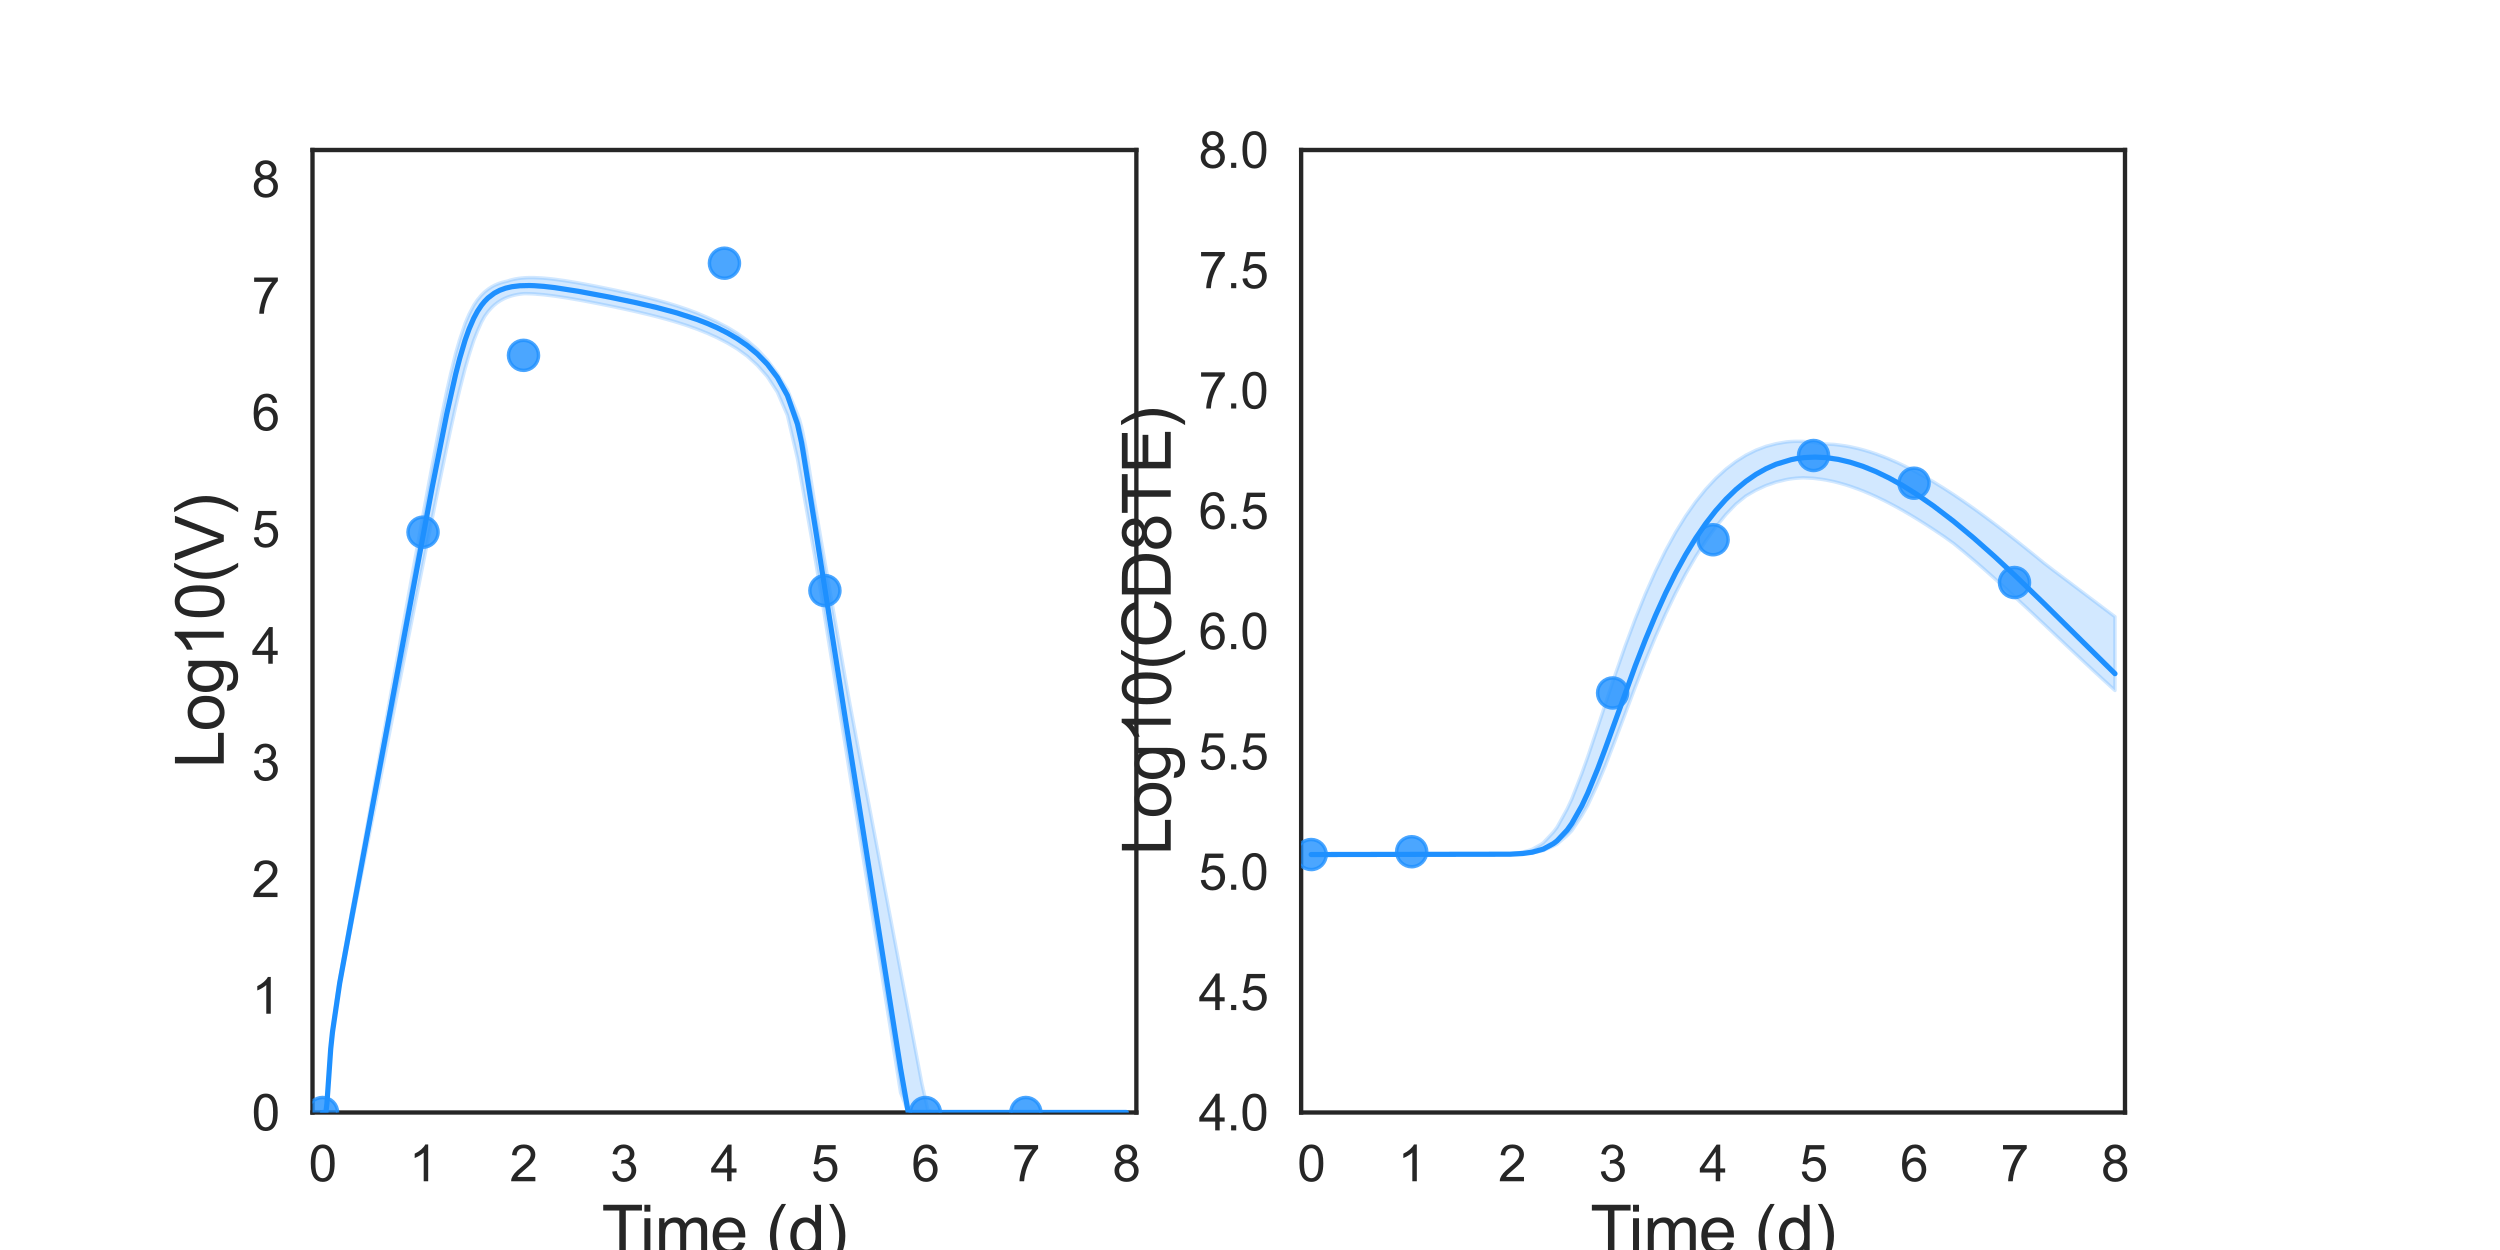 <?xml version="1.0" encoding="utf-8" standalone="no"?>
<!DOCTYPE svg PUBLIC "-//W3C//DTD SVG 1.1//EN"
  "http://www.w3.org/Graphics/SVG/1.1/DTD/svg11.dtd">
<svg xmlns:xlink="http://www.w3.org/1999/xlink" width="720pt" height="360pt" viewBox="0 0 720 360" xmlns="http://www.w3.org/2000/svg" version="1.1">
 <defs>
  <style type="text/css">*{stroke-linejoin: round; stroke-linecap: butt}</style>
 </defs>
 <g id="figure_1">
  <g id="patch_1">
   <path d="M 0 360 
L 720 360 
L 720 0 
L 0 0 
z
" style="fill: #ffffff"/>
  </g>
  <g id="axes_1">
   <g id="patch_2">
    <path d="M 90 320.4 
L 327.273 320.4 
L 327.273 43.2 
L 90 43.2 
z
" style="fill: #ffffff"/>
   </g>
   <g id="matplotlib.axis_1">
    <g id="xtick_1">
     <g id="text_1">
      <!-- 0 -->
      <g style="fill: #262626" transform="translate(88.89 340.207) scale(0.144 -0.144)">
       <defs>
        <path id="ArialMT-30" d="M 266 2259 
Q 266 3072 433 3567 
Q 600 4063 929 4331 
Q 1259 4600 1759 4600 
Q 2128 4600 2406 4451 
Q 2684 4303 2865 4023 
Q 3047 3744 3150 3342 
Q 3253 2941 3253 2259 
Q 3253 1453 3087 958 
Q 2922 463 2592 192 
Q 2263 -78 1759 -78 
Q 1097 -78 719 397 
Q 266 969 266 2259 
z
M 844 2259 
Q 844 1131 1108 757 
Q 1372 384 1759 384 
Q 2147 384 2411 759 
Q 2675 1134 2675 2259 
Q 2675 3391 2411 3762 
Q 2147 4134 1753 4134 
Q 1366 4134 1134 3806 
Q 844 3388 844 2259 
z
" transform="scale(0.016)"/>
       </defs>
       <use xlink:href="#ArialMT-30"/>
      </g>
     </g>
    </g>
    <g id="xtick_2">
     <g id="text_2">
      <!-- 1 -->
      <g style="fill: #262626" transform="translate(117.825 340.207) scale(0.144 -0.144)">
       <defs>
        <path id="ArialMT-31" d="M 2384 0 
L 1822 0 
L 1822 3584 
Q 1619 3391 1289 3197 
Q 959 3003 697 2906 
L 697 3450 
Q 1169 3672 1522 3987 
Q 1875 4303 2022 4600 
L 2384 4600 
L 2384 0 
z
" transform="scale(0.016)"/>
       </defs>
       <use xlink:href="#ArialMT-31"/>
      </g>
     </g>
    </g>
    <g id="xtick_3">
     <g id="text_3">
      <!-- 2 -->
      <g style="fill: #262626" transform="translate(146.761 340.207) scale(0.144 -0.144)">
       <defs>
        <path id="ArialMT-32" d="M 3222 541 
L 3222 0 
L 194 0 
Q 188 203 259 391 
Q 375 700 629 1000 
Q 884 1300 1366 1694 
Q 2113 2306 2375 2664 
Q 2638 3022 2638 3341 
Q 2638 3675 2398 3904 
Q 2159 4134 1775 4134 
Q 1369 4134 1125 3890 
Q 881 3647 878 3216 
L 300 3275 
Q 359 3922 746 4261 
Q 1134 4600 1788 4600 
Q 2447 4600 2831 4234 
Q 3216 3869 3216 3328 
Q 3216 3053 3103 2787 
Q 2991 2522 2730 2228 
Q 2469 1934 1863 1422 
Q 1356 997 1212 845 
Q 1069 694 975 541 
L 3222 541 
z
" transform="scale(0.016)"/>
       </defs>
       <use xlink:href="#ArialMT-32"/>
      </g>
     </g>
    </g>
    <g id="xtick_4">
     <g id="text_4">
      <!-- 3 -->
      <g style="fill: #262626" transform="translate(175.697 340.207) scale(0.144 -0.144)">
       <defs>
        <path id="ArialMT-33" d="M 269 1209 
L 831 1284 
Q 928 806 1161 595 
Q 1394 384 1728 384 
Q 2125 384 2398 659 
Q 2672 934 2672 1341 
Q 2672 1728 2419 1979 
Q 2166 2231 1775 2231 
Q 1616 2231 1378 2169 
L 1441 2663 
Q 1497 2656 1531 2656 
Q 1891 2656 2178 2843 
Q 2466 3031 2466 3422 
Q 2466 3731 2256 3934 
Q 2047 4138 1716 4138 
Q 1388 4138 1169 3931 
Q 950 3725 888 3313 
L 325 3413 
Q 428 3978 793 4289 
Q 1159 4600 1703 4600 
Q 2078 4600 2393 4439 
Q 2709 4278 2876 4000 
Q 3044 3722 3044 3409 
Q 3044 3113 2884 2869 
Q 2725 2625 2413 2481 
Q 2819 2388 3044 2092 
Q 3269 1797 3269 1353 
Q 3269 753 2831 336 
Q 2394 -81 1725 -81 
Q 1122 -81 723 278 
Q 325 638 269 1209 
z
" transform="scale(0.016)"/>
       </defs>
       <use xlink:href="#ArialMT-33"/>
      </g>
     </g>
    </g>
    <g id="xtick_5">
     <g id="text_5">
      <!-- 4 -->
      <g style="fill: #262626" transform="translate(204.632 340.207) scale(0.144 -0.144)">
       <defs>
        <path id="ArialMT-34" d="M 2069 0 
L 2069 1097 
L 81 1097 
L 81 1613 
L 2172 4581 
L 2631 4581 
L 2631 1613 
L 3250 1613 
L 3250 1097 
L 2631 1097 
L 2631 0 
L 2069 0 
z
M 2069 1613 
L 2069 3678 
L 634 1613 
L 2069 1613 
z
" transform="scale(0.016)"/>
       </defs>
       <use xlink:href="#ArialMT-34"/>
      </g>
     </g>
    </g>
    <g id="xtick_6">
     <g id="text_6">
      <!-- 5 -->
      <g style="fill: #262626" transform="translate(233.568 340.207) scale(0.144 -0.144)">
       <defs>
        <path id="ArialMT-35" d="M 266 1200 
L 856 1250 
Q 922 819 1161 601 
Q 1400 384 1738 384 
Q 2144 384 2425 690 
Q 2706 997 2706 1503 
Q 2706 1984 2436 2262 
Q 2166 2541 1728 2541 
Q 1456 2541 1237 2417 
Q 1019 2294 894 2097 
L 366 2166 
L 809 4519 
L 3088 4519 
L 3088 3981 
L 1259 3981 
L 1013 2750 
Q 1425 3038 1878 3038 
Q 2478 3038 2890 2622 
Q 3303 2206 3303 1553 
Q 3303 931 2941 478 
Q 2500 -78 1738 -78 
Q 1113 -78 717 272 
Q 322 622 266 1200 
z
" transform="scale(0.016)"/>
       </defs>
       <use xlink:href="#ArialMT-35"/>
      </g>
     </g>
    </g>
    <g id="xtick_7">
     <g id="text_7">
      <!-- 6 -->
      <g style="fill: #262626" transform="translate(262.504 340.207) scale(0.144 -0.144)">
       <defs>
        <path id="ArialMT-36" d="M 3184 3459 
L 2625 3416 
Q 2550 3747 2413 3897 
Q 2184 4138 1850 4138 
Q 1581 4138 1378 3988 
Q 1113 3794 959 3422 
Q 806 3050 800 2363 
Q 1003 2672 1297 2822 
Q 1591 2972 1913 2972 
Q 2475 2972 2870 2558 
Q 3266 2144 3266 1488 
Q 3266 1056 3080 686 
Q 2894 316 2569 119 
Q 2244 -78 1831 -78 
Q 1128 -78 684 439 
Q 241 956 241 2144 
Q 241 3472 731 4075 
Q 1159 4600 1884 4600 
Q 2425 4600 2770 4297 
Q 3116 3994 3184 3459 
z
M 888 1484 
Q 888 1194 1011 928 
Q 1134 663 1356 523 
Q 1578 384 1822 384 
Q 2178 384 2434 671 
Q 2691 959 2691 1453 
Q 2691 1928 2437 2201 
Q 2184 2475 1800 2475 
Q 1419 2475 1153 2201 
Q 888 1928 888 1484 
z
" transform="scale(0.016)"/>
       </defs>
       <use xlink:href="#ArialMT-36"/>
      </g>
     </g>
    </g>
    <g id="xtick_8">
     <g id="text_8">
      <!-- 7 -->
      <g style="fill: #262626" transform="translate(291.44 340.207) scale(0.144 -0.144)">
       <defs>
        <path id="ArialMT-37" d="M 303 3981 
L 303 4522 
L 3269 4522 
L 3269 4084 
Q 2831 3619 2401 2847 
Q 1972 2075 1738 1259 
Q 1569 684 1522 0 
L 944 0 
Q 953 541 1156 1306 
Q 1359 2072 1739 2783 
Q 2119 3494 2547 3981 
L 303 3981 
z
" transform="scale(0.016)"/>
       </defs>
       <use xlink:href="#ArialMT-37"/>
      </g>
     </g>
    </g>
    <g id="xtick_9">
     <g id="text_9">
      <!-- 8 -->
      <g style="fill: #262626" transform="translate(320.375 340.207) scale(0.144 -0.144)">
       <defs>
        <path id="ArialMT-38" d="M 1131 2484 
Q 781 2613 612 2850 
Q 444 3088 444 3419 
Q 444 3919 803 4259 
Q 1163 4600 1759 4600 
Q 2359 4600 2725 4251 
Q 3091 3903 3091 3403 
Q 3091 3084 2923 2848 
Q 2756 2613 2416 2484 
Q 2838 2347 3058 2040 
Q 3278 1734 3278 1309 
Q 3278 722 2862 322 
Q 2447 -78 1769 -78 
Q 1091 -78 675 323 
Q 259 725 259 1325 
Q 259 1772 486 2073 
Q 713 2375 1131 2484 
z
M 1019 3438 
Q 1019 3113 1228 2906 
Q 1438 2700 1772 2700 
Q 2097 2700 2305 2904 
Q 2513 3109 2513 3406 
Q 2513 3716 2298 3927 
Q 2084 4138 1766 4138 
Q 1444 4138 1231 3931 
Q 1019 3725 1019 3438 
z
M 838 1322 
Q 838 1081 952 856 
Q 1066 631 1291 507 
Q 1516 384 1775 384 
Q 2178 384 2440 643 
Q 2703 903 2703 1303 
Q 2703 1709 2433 1975 
Q 2163 2241 1756 2241 
Q 1359 2241 1098 1978 
Q 838 1716 838 1322 
z
" transform="scale(0.016)"/>
       </defs>
       <use xlink:href="#ArialMT-38"/>
      </g>
     </g>
    </g>
    <g id="text_10">
     <!-- Time (d) -->
     <g style="fill: #262626" transform="translate(173.266 361.046) scale(0.192 -0.192)">
      <defs>
       <path id="ArialMT-54" d="M 1659 0 
L 1659 4041 
L 150 4041 
L 150 4581 
L 3781 4581 
L 3781 4041 
L 2266 4041 
L 2266 0 
L 1659 0 
z
" transform="scale(0.016)"/>
       <path id="ArialMT-69" d="M 425 3934 
L 425 4581 
L 988 4581 
L 988 3934 
L 425 3934 
z
M 425 0 
L 425 3319 
L 988 3319 
L 988 0 
L 425 0 
z
" transform="scale(0.016)"/>
       <path id="ArialMT-6d" d="M 422 0 
L 422 3319 
L 925 3319 
L 925 2853 
Q 1081 3097 1340 3245 
Q 1600 3394 1931 3394 
Q 2300 3394 2536 3241 
Q 2772 3088 2869 2813 
Q 3263 3394 3894 3394 
Q 4388 3394 4653 3120 
Q 4919 2847 4919 2278 
L 4919 0 
L 4359 0 
L 4359 2091 
Q 4359 2428 4304 2576 
Q 4250 2725 4106 2815 
Q 3963 2906 3769 2906 
Q 3419 2906 3187 2673 
Q 2956 2441 2956 1928 
L 2956 0 
L 2394 0 
L 2394 2156 
Q 2394 2531 2256 2718 
Q 2119 2906 1806 2906 
Q 1569 2906 1367 2781 
Q 1166 2656 1075 2415 
Q 984 2175 984 1722 
L 984 0 
L 422 0 
z
" transform="scale(0.016)"/>
       <path id="ArialMT-65" d="M 2694 1069 
L 3275 997 
Q 3138 488 2766 206 
Q 2394 -75 1816 -75 
Q 1088 -75 661 373 
Q 234 822 234 1631 
Q 234 2469 665 2931 
Q 1097 3394 1784 3394 
Q 2450 3394 2872 2941 
Q 3294 2488 3294 1666 
Q 3294 1616 3291 1516 
L 816 1516 
Q 847 969 1125 678 
Q 1403 388 1819 388 
Q 2128 388 2347 550 
Q 2566 713 2694 1069 
z
M 847 1978 
L 2700 1978 
Q 2663 2397 2488 2606 
Q 2219 2931 1791 2931 
Q 1403 2931 1139 2672 
Q 875 2413 847 1978 
z
" transform="scale(0.016)"/>
       <path id="ArialMT-20" transform="scale(0.016)"/>
       <path id="ArialMT-28" d="M 1497 -1347 
Q 1031 -759 709 28 
Q 388 816 388 1659 
Q 388 2403 628 3084 
Q 909 3875 1497 4659 
L 1900 4659 
Q 1522 4009 1400 3731 
Q 1209 3300 1100 2831 
Q 966 2247 966 1656 
Q 966 153 1900 -1347 
L 1497 -1347 
z
" transform="scale(0.016)"/>
       <path id="ArialMT-64" d="M 2575 0 
L 2575 419 
Q 2259 -75 1647 -75 
Q 1250 -75 917 144 
Q 584 363 401 755 
Q 219 1147 219 1656 
Q 219 2153 384 2558 
Q 550 2963 881 3178 
Q 1213 3394 1622 3394 
Q 1922 3394 2156 3267 
Q 2391 3141 2538 2938 
L 2538 4581 
L 3097 4581 
L 3097 0 
L 2575 0 
z
M 797 1656 
Q 797 1019 1065 703 
Q 1334 388 1700 388 
Q 2069 388 2326 689 
Q 2584 991 2584 1609 
Q 2584 2291 2321 2609 
Q 2059 2928 1675 2928 
Q 1300 2928 1048 2622 
Q 797 2316 797 1656 
z
" transform="scale(0.016)"/>
       <path id="ArialMT-29" d="M 791 -1347 
L 388 -1347 
Q 1322 153 1322 1656 
Q 1322 2244 1188 2822 
Q 1081 3291 891 3722 
Q 769 4003 388 4659 
L 791 4659 
Q 1378 3875 1659 3084 
Q 1900 2403 1900 1659 
Q 1900 816 1576 28 
Q 1253 -759 791 -1347 
z
" transform="scale(0.016)"/>
      </defs>
      <use xlink:href="#ArialMT-54"/>
      <use xlink:href="#ArialMT-69" x="57.334"/>
      <use xlink:href="#ArialMT-6d" x="79.551"/>
      <use xlink:href="#ArialMT-65" x="162.852"/>
      <use xlink:href="#ArialMT-20" x="218.467"/>
      <use xlink:href="#ArialMT-28" x="246.25"/>
      <use xlink:href="#ArialMT-64" x="279.551"/>
      <use xlink:href="#ArialMT-29" x="335.166"/>
     </g>
    </g>
   </g>
   <g id="matplotlib.axis_2">
    <g id="ytick_1">
     <g id="text_11">
      <!-- 0 -->
      <g style="fill: #262626" transform="translate(72.492 325.554) scale(0.144 -0.144)">
       <use xlink:href="#ArialMT-30"/>
      </g>
     </g>
    </g>
    <g id="ytick_2">
     <g id="text_12">
      <!-- 1 -->
      <g style="fill: #262626" transform="translate(72.492 291.954) scale(0.144 -0.144)">
       <use xlink:href="#ArialMT-31"/>
      </g>
     </g>
    </g>
    <g id="ytick_3">
     <g id="text_13">
      <!-- 2 -->
      <g style="fill: #262626" transform="translate(72.492 258.354) scale(0.144 -0.144)">
       <use xlink:href="#ArialMT-32"/>
      </g>
     </g>
    </g>
    <g id="ytick_4">
     <g id="text_14">
      <!-- 3 -->
      <g style="fill: #262626" transform="translate(72.492 224.754) scale(0.144 -0.144)">
       <use xlink:href="#ArialMT-33"/>
      </g>
     </g>
    </g>
    <g id="ytick_5">
     <g id="text_15">
      <!-- 4 -->
      <g style="fill: #262626" transform="translate(72.492 191.154) scale(0.144 -0.144)">
       <use xlink:href="#ArialMT-34"/>
      </g>
     </g>
    </g>
    <g id="ytick_6">
     <g id="text_16">
      <!-- 5 -->
      <g style="fill: #262626" transform="translate(72.492 157.554) scale(0.144 -0.144)">
       <use xlink:href="#ArialMT-35"/>
      </g>
     </g>
    </g>
    <g id="ytick_7">
     <g id="text_17">
      <!-- 6 -->
      <g style="fill: #262626" transform="translate(72.492 123.954) scale(0.144 -0.144)">
       <use xlink:href="#ArialMT-36"/>
      </g>
     </g>
    </g>
    <g id="ytick_8">
     <g id="text_18">
      <!-- 7 -->
      <g style="fill: #262626" transform="translate(72.492 90.354) scale(0.144 -0.144)">
       <use xlink:href="#ArialMT-37"/>
      </g>
     </g>
    </g>
    <g id="ytick_9">
     <g id="text_19">
      <!-- 8 -->
      <g style="fill: #262626" transform="translate(72.492 56.754) scale(0.144 -0.144)">
       <use xlink:href="#ArialMT-38"/>
      </g>
     </g>
    </g>
    <g id="text_20">
     <!-- Log10(V) -->
     <g style="fill: #262626" transform="translate(64.451 221.289) rotate(-90) scale(0.192 -0.192)">
      <defs>
       <path id="ArialMT-4c" d="M 469 0 
L 469 4581 
L 1075 4581 
L 1075 541 
L 3331 541 
L 3331 0 
L 469 0 
z
" transform="scale(0.016)"/>
       <path id="ArialMT-6f" d="M 213 1659 
Q 213 2581 725 3025 
Q 1153 3394 1769 3394 
Q 2453 3394 2887 2945 
Q 3322 2497 3322 1706 
Q 3322 1066 3130 698 
Q 2938 331 2570 128 
Q 2203 -75 1769 -75 
Q 1072 -75 642 372 
Q 213 819 213 1659 
z
M 791 1659 
Q 791 1022 1069 705 
Q 1347 388 1769 388 
Q 2188 388 2466 706 
Q 2744 1025 2744 1678 
Q 2744 2294 2464 2611 
Q 2184 2928 1769 2928 
Q 1347 2928 1069 2612 
Q 791 2297 791 1659 
z
" transform="scale(0.016)"/>
       <path id="ArialMT-67" d="M 319 -275 
L 866 -356 
Q 900 -609 1056 -725 
Q 1266 -881 1628 -881 
Q 2019 -881 2231 -725 
Q 2444 -569 2519 -288 
Q 2563 -116 2559 434 
Q 2191 0 1641 0 
Q 956 0 581 494 
Q 206 988 206 1678 
Q 206 2153 378 2554 
Q 550 2956 876 3175 
Q 1203 3394 1644 3394 
Q 2231 3394 2613 2919 
L 2613 3319 
L 3131 3319 
L 3131 450 
Q 3131 -325 2973 -648 
Q 2816 -972 2473 -1159 
Q 2131 -1347 1631 -1347 
Q 1038 -1347 672 -1080 
Q 306 -813 319 -275 
z
M 784 1719 
Q 784 1066 1043 766 
Q 1303 466 1694 466 
Q 2081 466 2343 764 
Q 2606 1063 2606 1700 
Q 2606 2309 2336 2618 
Q 2066 2928 1684 2928 
Q 1309 2928 1046 2623 
Q 784 2319 784 1719 
z
" transform="scale(0.016)"/>
       <path id="ArialMT-56" d="M 1803 0 
L 28 4581 
L 684 4581 
L 1875 1253 
Q 2019 853 2116 503 
Q 2222 878 2363 1253 
L 3600 4581 
L 4219 4581 
L 2425 0 
L 1803 0 
z
" transform="scale(0.016)"/>
      </defs>
      <use xlink:href="#ArialMT-4c"/>
      <use xlink:href="#ArialMT-6f" x="55.615"/>
      <use xlink:href="#ArialMT-67" x="111.23"/>
      <use xlink:href="#ArialMT-31" x="166.846"/>
      <use xlink:href="#ArialMT-30" x="222.461"/>
      <use xlink:href="#ArialMT-28" x="278.076"/>
      <use xlink:href="#ArialMT-56" x="311.377"/>
      <use xlink:href="#ArialMT-29" x="378.076"/>
     </g>
    </g>
   </g>
   <g id="patch_3">
    <path d="M 90 320.4 
L 90 43.2 
" style="fill: none; stroke: #262626; stroke-width: 1.25; stroke-linejoin: miter; stroke-linecap: square"/>
   </g>
   <g id="patch_4">
    <path d="M 327.273 320.4 
L 327.273 43.2 
" style="fill: none; stroke: #262626; stroke-width: 1.25; stroke-linejoin: miter; stroke-linecap: square"/>
   </g>
   <g id="patch_5">
    <path d="M 90 320.4 
L 327.273 320.4 
" style="fill: none; stroke: #262626; stroke-width: 1.25; stroke-linejoin: miter; stroke-linecap: square"/>
   </g>
   <g id="patch_6">
    <path d="M 90 43.2 
L 327.273 43.2 
" style="fill: none; stroke: #262626; stroke-width: 1.25; stroke-linejoin: miter; stroke-linecap: square"/>
   </g>
   <g id="PolyCollection_1">
    <defs>
     <path id="maed5a9c5d3" d="M 92.894 -39.6 
L 92.894 -39.6 
L 92.894 -39.6 
L 92.898 -39.6 
L 92.936 -39.6 
L 93.168 -39.6 
L 93.306 -39.6 
L 93.856 -39.6 
L 94.158 -42.028 
L 95.244 -57.635 
L 95.765 -62.508 
L 97.197 -72.464 
L 97.833 -76.145 
L 99.215 -83.453 
L 99.963 -87.257 
L 101.399 -94.508 
L 102.232 -98.688 
L 103.671 -105.939 
L 104.574 -110.484 
L 106.023 -117.795 
L 106.981 -122.621 
L 108.43 -129.933 
L 109.43 -134.972 
L 110.878 -142.279 
L 111.908 -147.475 
L 113.494 -155.483 
L 114.507 -160.601 
L 115.897 -167.598 
L 116.948 -172.899 
L 118.46 -180.509 
L 119.504 -185.778 
L 120.912 -192.845 
L 121.981 -198.217 
L 123.498 -205.794 
L 124.56 -211.099 
L 125.999 -218.196 
L 127.09 -223.546 
L 128.654 -231.038 
L 129.752 -236.195 
L 131.236 -242.869 
L 132.361 -247.638 
L 133.951 -253.871 
L 135.088 -257.779 
L 136.444 -261.954 
L 137.503 -264.622 
L 138.637 -267.153 
L 139.57 -268.865 
L 140.548 -270.219 
L 141.526 -271.323 
L 142.363 -272.124 
L 143.203 -272.798 
L 143.934 -273.289 
L 144.582 -273.664 
L 145.131 -273.949 
L 145.621 -274.176 
L 146.111 -274.375 
L 146.518 -274.528 
L 146.973 -274.681 
L 147.428 -274.815 
L 147.883 -274.935 
L 148.338 -275.041 
L 148.793 -275.134 
L 149.247 -275.215 
L 149.702 -275.286 
L 150.157 -275.345 
L 150.612 -275.395 
L 151.067 -275.42 
L 151.522 -275.42 
L 151.976 -275.414 
L 152.432 -275.404 
L 152.892 -275.388 
L 153.357 -275.367 
L 153.829 -275.341 
L 155.928 -275.168 
L 156.582 -275.111 
L 158.903 -274.833 
L 159.762 -274.724 
L 162.655 -274.286 
L 163.711 -274.118 
L 166.605 -273.616 
L 167.932 -273.377 
L 170.826 -272.83 
L 172.522 -272.5 
L 175.415 -271.918 
L 177.59 -271.468 
L 180.484 -270.847 
L 183.377 -270.199 
L 186.271 -269.517 
L 189.164 -268.793 
L 192.058 -268.014 
L 194.951 -267.169 
L 197.845 -266.24 
L 200.739 -265.209 
L 203.632 -264.052 
L 206.526 -262.744 
L 209.419 -261.248 
L 212.313 -259.521 
L 215.206 -257.419 
L 218.1 -254.781 
L 220.993 -251.503 
L 223.887 -247.049 
L 226.781 -240.363 
L 229.674 -227.88 
L 230.253 -224.633 
L 230.832 -221.382 
L 230.897 -221.016 
L 231.027 -220.284 
L 231.064 -220.08 
L 231.078 -219.998 
L 231.107 -219.835 
L 231.116 -219.786 
L 231.119 -219.767 
L 231.126 -219.728 
L 231.128 -219.718 
L 231.129 -219.713 
L 231.13 -219.705 
L 231.131 -219.704 
L 231.131 -219.702 
L 231.131 -219.701 
L 231.131 -219.701 
L 231.131 -219.699 
L 231.131 -219.699 
L 231.131 -219.699 
L 231.131 -219.699 
L 231.131 -219.698 
L 231.132 -219.698 
L 231.132 -219.698 
L 231.132 -219.698 
L 231.132 -219.698 
L 231.132 -219.696 
L 231.133 -219.691 
L 231.136 -219.676 
L 231.148 -219.608 
L 231.234 -219.12 
L 232.103 -214.218 
L 232.528 -211.813 
L 234.202 -202.344 
L 234.851 -198.649 
L 237.182 -184.509 
L 238.023 -179.208 
L 240.092 -166.303 
L 241.136 -159.663 
L 243.472 -145.088 
L 244.668 -137.541 
L 246.768 -124.479 
L 248.116 -115.95 
L 250.32 -102.214 
L 251.775 -92.996 
L 254.01 -79.052 
L 255.543 -69.341 
L 257.773 -55.395 
L 259.367 -45.331 
L 261.584 -39.6 
L 263.238 -39.6 
L 265.478 -39.6 
L 267.24 -39.6 
L 269.687 -39.6 
L 272.135 -39.6 
L 275.028 -39.6 
L 277.922 -39.6 
L 280.815 -39.6 
L 283.709 -39.6 
L 286.602 -39.6 
L 289.496 -39.6 
L 292.39 -39.6 
L 295.283 -39.6 
L 298.177 -39.6 
L 301.07 -39.6 
L 303.964 -39.6 
L 306.857 -39.6 
L 309.751 -39.6 
L 312.645 -39.6 
L 315.538 -39.6 
L 318.432 -39.6 
L 321.325 -39.6 
L 324.219 -39.6 
L 324.379 -39.6 
L 324.379 -39.6 
L 324.379 -39.6 
L 324.219 -39.6 
L 321.325 -39.6 
L 318.432 -39.6 
L 315.538 -39.6 
L 312.645 -39.6 
L 309.751 -39.6 
L 306.857 -39.6 
L 303.964 -39.6 
L 301.07 -39.6 
L 298.177 -39.6 
L 295.283 -39.6 
L 292.39 -39.6 
L 289.496 -39.6 
L 286.602 -39.6 
L 283.709 -39.6 
L 280.815 -39.6 
L 277.922 -39.6 
L 275.028 -39.6 
L 272.135 -39.6 
L 269.687 -39.6 
L 267.24 -40.188 
L 265.478 -48.039 
L 263.238 -59.854 
L 261.584 -68.571 
L 259.367 -80.258 
L 257.773 -88.659 
L 255.543 -100.412 
L 254.01 -108.49 
L 251.775 -120.264 
L 250.32 -127.925 
L 248.116 -139.529 
L 246.768 -146.622 
L 244.668 -157.8 
L 243.472 -164.446 
L 241.136 -177.759 
L 240.092 -183.717 
L 238.023 -195.615 
L 237.182 -200.396 
L 234.851 -213.936 
L 234.202 -217.897 
L 232.528 -228.335 
L 232.103 -230.957 
L 231.234 -235.36 
L 231.148 -235.726 
L 231.136 -235.777 
L 231.133 -235.789 
L 231.132 -235.792 
L 231.132 -235.793 
L 231.132 -235.794 
L 231.132 -235.794 
L 231.132 -235.794 
L 231.131 -235.794 
L 231.131 -235.794 
L 231.131 -235.794 
L 231.131 -235.794 
L 231.131 -235.794 
L 231.131 -235.796 
L 231.131 -235.796 
L 231.131 -235.796 
L 231.131 -235.798 
L 231.13 -235.799 
L 231.129 -235.805 
L 231.128 -235.808 
L 231.126 -235.816 
L 231.119 -235.845 
L 231.116 -235.86 
L 231.107 -235.897 
L 231.078 -236.019 
L 231.064 -236.08 
L 231.027 -236.233 
L 230.897 -236.782 
L 230.832 -237.057 
L 230.253 -239.181 
L 229.674 -240.734 
L 226.781 -247.754 
L 223.887 -252.446 
L 220.993 -256.293 
L 218.1 -259.429 
L 215.206 -261.945 
L 212.313 -264.023 
L 209.419 -265.774 
L 206.526 -267.272 
L 203.632 -268.623 
L 200.739 -269.856 
L 197.845 -270.943 
L 194.951 -271.915 
L 192.058 -272.792 
L 189.164 -273.596 
L 186.271 -274.342 
L 183.377 -275.041 
L 180.484 -275.704 
L 177.59 -276.338 
L 175.415 -276.799 
L 172.522 -277.388 
L 170.826 -277.724 
L 167.932 -278.268 
L 166.605 -278.511 
L 163.711 -278.997 
L 162.655 -279.166 
L 159.762 -279.57 
L 158.903 -279.674 
L 156.582 -279.902 
L 155.928 -279.951 
L 153.829 -280.047 
L 153.357 -280.054 
L 152.892 -280.055 
L 152.432 -280.05 
L 151.976 -280.038 
L 151.522 -280.02 
L 151.067 -279.993 
L 150.612 -279.959 
L 150.157 -279.916 
L 149.702 -279.864 
L 149.247 -279.802 
L 148.793 -279.73 
L 148.338 -279.646 
L 147.883 -279.549 
L 147.428 -279.439 
L 146.973 -279.315 
L 146.518 -279.176 
L 146.111 -279.038 
L 145.621 -278.926 
L 145.131 -278.81 
L 144.582 -278.658 
L 143.934 -278.452 
L 143.203 -278.178 
L 142.363 -277.804 
L 141.526 -277.355 
L 140.548 -276.707 
L 139.57 -275.915 
L 138.637 -275.004 
L 137.503 -273.654 
L 136.444 -272.085 
L 135.088 -269.502 
L 133.951 -266.843 
L 132.361 -262.115 
L 131.236 -258.246 
L 129.752 -252.199 
L 128.654 -247.313 
L 127.09 -239.697 
L 125.999 -234.151 
L 124.56 -226.554 
L 123.498 -220.85 
L 121.981 -212.562 
L 120.912 -206.683 
L 119.504 -198.895 
L 118.46 -193.108 
L 116.948 -184.697 
L 115.897 -178.849 
L 114.507 -171.11 
L 113.494 -165.475 
L 111.908 -156.612 
L 110.878 -150.876 
L 109.43 -142.79 
L 108.43 -137.229 
L 106.981 -129.137 
L 106.023 -123.811 
L 104.574 -115.721 
L 103.671 -110.702 
L 102.232 -102.679 
L 101.399 -98.067 
L 99.963 -90.062 
L 99.215 -85.903 
L 97.833 -78.009 
L 97.197 -74.107 
L 95.765 -63.584 
L 95.244 -58.324 
L 94.158 -42.94 
L 93.856 -39.687 
L 93.306 -39.6 
L 93.168 -39.6 
L 92.936 -39.6 
L 92.898 -39.6 
L 92.894 -39.6 
L 92.894 -39.6 
z
" style="stroke: #1e90ff; stroke-opacity: 0.2"/>
    </defs>
    <g clip-path="url(#p90b03c53e6)">
     <use xlink:href="#maed5a9c5d3" x="0" y="360" style="fill: #1e90ff; fill-opacity: 0.2; stroke: #1e90ff; stroke-opacity: 0.2"/>
    </g>
   </g>
   <g id="PathCollection_1">
    <defs>
     <path id="m7141d55cff" d="M 0 4.33 
C 1.148 4.33 2.25 3.874 3.062 3.062 
C 3.874 2.25 4.33 1.148 4.33 0 
C 4.33 -1.148 3.874 -2.25 3.062 -3.062 
C 2.25 -3.874 1.148 -4.33 0 -4.33 
C -1.148 -4.33 -2.25 -3.874 -3.062 -3.062 
C -3.874 -2.25 -4.33 -1.148 -4.33 0 
C -4.33 1.148 -3.874 2.25 -3.062 3.062 
C -2.25 3.874 -1.148 4.33 0 4.33 
z
" style="stroke: #1e90ff; stroke-opacity: 0.8"/>
    </defs>
    <g clip-path="url(#p90b03c53e6)">
     <use xlink:href="#m7141d55cff" x="92.894" y="320.4" style="fill: #1e90ff; fill-opacity: 0.8; stroke: #1e90ff; stroke-opacity: 0.8"/>
     <use xlink:href="#m7141d55cff" x="121.829" y="153.262" style="fill: #1e90ff; fill-opacity: 0.8; stroke: #1e90ff; stroke-opacity: 0.8"/>
     <use xlink:href="#m7141d55cff" x="150.765" y="102.336" style="fill: #1e90ff; fill-opacity: 0.8; stroke: #1e90ff; stroke-opacity: 0.8"/>
     <use xlink:href="#m7141d55cff" x="208.636" y="75.8" style="fill: #1e90ff; fill-opacity: 0.8; stroke: #1e90ff; stroke-opacity: 0.8"/>
     <use xlink:href="#m7141d55cff" x="237.572" y="170.081" style="fill: #1e90ff; fill-opacity: 0.8; stroke: #1e90ff; stroke-opacity: 0.8"/>
     <use xlink:href="#m7141d55cff" x="266.508" y="320.4" style="fill: #1e90ff; fill-opacity: 0.8; stroke: #1e90ff; stroke-opacity: 0.8"/>
     <use xlink:href="#m7141d55cff" x="295.443" y="320.4" style="fill: #1e90ff; fill-opacity: 0.8; stroke: #1e90ff; stroke-opacity: 0.8"/>
    </g>
   </g>
   <g id="line2d_1">
    <path d="M 92.894 320.4 
L 93.856 320.4 
L 94.158 317.775 
L 95.244 302.094 
L 95.765 297.159 
L 97.833 283.113 
L 101.399 263.707 
L 116.948 180.354 
L 124.56 139.887 
L 128.654 119.244 
L 131.236 107.723 
L 132.361 103.332 
L 133.951 97.964 
L 135.088 94.762 
L 136.444 91.633 
L 137.503 89.661 
L 138.637 87.949 
L 139.57 86.801 
L 140.548 85.81 
L 142.363 84.43 
L 143.934 83.602 
L 145.621 82.991 
L 147.428 82.573 
L 149.702 82.3 
L 152.432 82.232 
L 153.829 82.276 
L 156.582 82.475 
L 159.762 82.837 
L 166.605 83.898 
L 175.415 85.547 
L 183.377 87.212 
L 189.164 88.565 
L 194.951 90.122 
L 200.739 92.003 
L 203.632 93.117 
L 206.526 94.383 
L 209.419 95.838 
L 212.313 97.531 
L 215.206 99.527 
L 218.1 101.927 
L 220.993 104.886 
L 223.887 108.686 
L 226.781 113.907 
L 229.674 122.146 
L 230.832 127.407 
L 231.234 129.777 
L 234.851 152.288 
L 243.472 207.153 
L 248.116 236.377 
L 259.367 307.779 
L 261.584 320.4 
L 324.379 320.4 
L 324.379 320.4 
" clip-path="url(#p90b03c53e6)" style="fill: none; stroke: #1e90ff; stroke-width: 1.5; stroke-linecap: round"/>
   </g>
  </g>
  <g id="axes_2">
   <g id="patch_7">
    <path d="M 374.727 320.4 
L 612 320.4 
L 612 43.2 
L 374.727 43.2 
z
" style="fill: #ffffff"/>
   </g>
   <g id="matplotlib.axis_3">
    <g id="xtick_10">
     <g id="text_21">
      <!-- 0 -->
      <g style="fill: #262626" transform="translate(373.617 340.207) scale(0.144 -0.144)">
       <use xlink:href="#ArialMT-30"/>
      </g>
     </g>
    </g>
    <g id="xtick_11">
     <g id="text_22">
      <!-- 1 -->
      <g style="fill: #262626" transform="translate(402.553 340.207) scale(0.144 -0.144)">
       <use xlink:href="#ArialMT-31"/>
      </g>
     </g>
    </g>
    <g id="xtick_12">
     <g id="text_23">
      <!-- 2 -->
      <g style="fill: #262626" transform="translate(431.488 340.207) scale(0.144 -0.144)">
       <use xlink:href="#ArialMT-32"/>
      </g>
     </g>
    </g>
    <g id="xtick_13">
     <g id="text_24">
      <!-- 3 -->
      <g style="fill: #262626" transform="translate(460.424 340.207) scale(0.144 -0.144)">
       <use xlink:href="#ArialMT-33"/>
      </g>
     </g>
    </g>
    <g id="xtick_14">
     <g id="text_25">
      <!-- 4 -->
      <g style="fill: #262626" transform="translate(489.36 340.207) scale(0.144 -0.144)">
       <use xlink:href="#ArialMT-34"/>
      </g>
     </g>
    </g>
    <g id="xtick_15">
     <g id="text_26">
      <!-- 5 -->
      <g style="fill: #262626" transform="translate(518.295 340.207) scale(0.144 -0.144)">
       <use xlink:href="#ArialMT-35"/>
      </g>
     </g>
    </g>
    <g id="xtick_16">
     <g id="text_27">
      <!-- 6 -->
      <g style="fill: #262626" transform="translate(547.231 340.207) scale(0.144 -0.144)">
       <use xlink:href="#ArialMT-36"/>
      </g>
     </g>
    </g>
    <g id="xtick_17">
     <g id="text_28">
      <!-- 7 -->
      <g style="fill: #262626" transform="translate(576.167 340.207) scale(0.144 -0.144)">
       <use xlink:href="#ArialMT-37"/>
      </g>
     </g>
    </g>
    <g id="xtick_18">
     <g id="text_29">
      <!-- 8 -->
      <g style="fill: #262626" transform="translate(605.103 340.207) scale(0.144 -0.144)">
       <use xlink:href="#ArialMT-38"/>
      </g>
     </g>
    </g>
    <g id="text_30">
     <!-- Time (d) -->
     <g style="fill: #262626" transform="translate(457.994 361.046) scale(0.192 -0.192)">
      <use xlink:href="#ArialMT-54"/>
      <use xlink:href="#ArialMT-69" x="57.334"/>
      <use xlink:href="#ArialMT-6d" x="79.551"/>
      <use xlink:href="#ArialMT-65" x="162.852"/>
      <use xlink:href="#ArialMT-20" x="218.467"/>
      <use xlink:href="#ArialMT-28" x="246.25"/>
      <use xlink:href="#ArialMT-64" x="279.551"/>
      <use xlink:href="#ArialMT-29" x="335.166"/>
     </g>
    </g>
   </g>
   <g id="matplotlib.axis_4">
    <g id="ytick_10">
     <g id="text_31">
      <!-- 4.0 -->
      <g style="fill: #262626" transform="translate(345.211 325.554) scale(0.144 -0.144)">
       <defs>
        <path id="ArialMT-2e" d="M 581 0 
L 581 641 
L 1222 641 
L 1222 0 
L 581 0 
z
" transform="scale(0.016)"/>
       </defs>
       <use xlink:href="#ArialMT-34"/>
       <use xlink:href="#ArialMT-2e" x="55.615"/>
       <use xlink:href="#ArialMT-30" x="83.398"/>
      </g>
     </g>
    </g>
    <g id="ytick_11">
     <g id="text_32">
      <!-- 4.5 -->
      <g style="fill: #262626" transform="translate(345.211 290.904) scale(0.144 -0.144)">
       <use xlink:href="#ArialMT-34"/>
       <use xlink:href="#ArialMT-2e" x="55.615"/>
       <use xlink:href="#ArialMT-35" x="83.398"/>
      </g>
     </g>
    </g>
    <g id="ytick_12">
     <g id="text_33">
      <!-- 5.0 -->
      <g style="fill: #262626" transform="translate(345.211 256.254) scale(0.144 -0.144)">
       <use xlink:href="#ArialMT-35"/>
       <use xlink:href="#ArialMT-2e" x="55.615"/>
       <use xlink:href="#ArialMT-30" x="83.398"/>
      </g>
     </g>
    </g>
    <g id="ytick_13">
     <g id="text_34">
      <!-- 5.5 -->
      <g style="fill: #262626" transform="translate(345.211 221.604) scale(0.144 -0.144)">
       <use xlink:href="#ArialMT-35"/>
       <use xlink:href="#ArialMT-2e" x="55.615"/>
       <use xlink:href="#ArialMT-35" x="83.398"/>
      </g>
     </g>
    </g>
    <g id="ytick_14">
     <g id="text_35">
      <!-- 6.0 -->
      <g style="fill: #262626" transform="translate(345.211 186.954) scale(0.144 -0.144)">
       <use xlink:href="#ArialMT-36"/>
       <use xlink:href="#ArialMT-2e" x="55.615"/>
       <use xlink:href="#ArialMT-30" x="83.398"/>
      </g>
     </g>
    </g>
    <g id="ytick_15">
     <g id="text_36">
      <!-- 6.5 -->
      <g style="fill: #262626" transform="translate(345.211 152.304) scale(0.144 -0.144)">
       <use xlink:href="#ArialMT-36"/>
       <use xlink:href="#ArialMT-2e" x="55.615"/>
       <use xlink:href="#ArialMT-35" x="83.398"/>
      </g>
     </g>
    </g>
    <g id="ytick_16">
     <g id="text_37">
      <!-- 7.0 -->
      <g style="fill: #262626" transform="translate(345.211 117.654) scale(0.144 -0.144)">
       <use xlink:href="#ArialMT-37"/>
       <use xlink:href="#ArialMT-2e" x="55.615"/>
       <use xlink:href="#ArialMT-30" x="83.398"/>
      </g>
     </g>
    </g>
    <g id="ytick_17">
     <g id="text_38">
      <!-- 7.5 -->
      <g style="fill: #262626" transform="translate(345.211 83.004) scale(0.144 -0.144)">
       <use xlink:href="#ArialMT-37"/>
       <use xlink:href="#ArialMT-2e" x="55.615"/>
       <use xlink:href="#ArialMT-35" x="83.398"/>
      </g>
     </g>
    </g>
    <g id="ytick_18">
     <g id="text_39">
      <!-- 8.0 -->
      <g style="fill: #262626" transform="translate(345.211 48.354) scale(0.144 -0.144)">
       <use xlink:href="#ArialMT-38"/>
       <use xlink:href="#ArialMT-2e" x="55.615"/>
       <use xlink:href="#ArialMT-30" x="83.398"/>
      </g>
     </g>
    </g>
    <g id="text_40">
     <!-- Log10(CD8TE) -->
     <g style="fill: #262626" transform="translate(337.17 246.357) rotate(-90) scale(0.192 -0.192)">
      <defs>
       <path id="ArialMT-43" d="M 3763 1606 
L 4369 1453 
Q 4178 706 3683 314 
Q 3188 -78 2472 -78 
Q 1731 -78 1267 223 
Q 803 525 561 1097 
Q 319 1669 319 2325 
Q 319 3041 592 3573 
Q 866 4106 1370 4382 
Q 1875 4659 2481 4659 
Q 3169 4659 3637 4309 
Q 4106 3959 4291 3325 
L 3694 3184 
Q 3534 3684 3231 3912 
Q 2928 4141 2469 4141 
Q 1941 4141 1586 3887 
Q 1231 3634 1087 3207 
Q 944 2781 944 2328 
Q 944 1744 1114 1308 
Q 1284 872 1643 656 
Q 2003 441 2422 441 
Q 2931 441 3284 734 
Q 3638 1028 3763 1606 
z
" transform="scale(0.016)"/>
       <path id="ArialMT-44" d="M 494 0 
L 494 4581 
L 2072 4581 
Q 2606 4581 2888 4516 
Q 3281 4425 3559 4188 
Q 3922 3881 4101 3404 
Q 4281 2928 4281 2316 
Q 4281 1794 4159 1391 
Q 4038 988 3847 723 
Q 3656 459 3429 307 
Q 3203 156 2883 78 
Q 2563 0 2147 0 
L 494 0 
z
M 1100 541 
L 2078 541 
Q 2531 541 2789 625 
Q 3047 709 3200 863 
Q 3416 1078 3536 1442 
Q 3656 1806 3656 2325 
Q 3656 3044 3420 3430 
Q 3184 3816 2847 3947 
Q 2603 4041 2063 4041 
L 1100 4041 
L 1100 541 
z
" transform="scale(0.016)"/>
       <path id="ArialMT-45" d="M 506 0 
L 506 4581 
L 3819 4581 
L 3819 4041 
L 1113 4041 
L 1113 2638 
L 3647 2638 
L 3647 2100 
L 1113 2100 
L 1113 541 
L 3925 541 
L 3925 0 
L 506 0 
z
" transform="scale(0.016)"/>
      </defs>
      <use xlink:href="#ArialMT-4c"/>
      <use xlink:href="#ArialMT-6f" x="55.615"/>
      <use xlink:href="#ArialMT-67" x="111.23"/>
      <use xlink:href="#ArialMT-31" x="166.846"/>
      <use xlink:href="#ArialMT-30" x="222.461"/>
      <use xlink:href="#ArialMT-28" x="278.076"/>
      <use xlink:href="#ArialMT-43" x="311.377"/>
      <use xlink:href="#ArialMT-44" x="383.594"/>
      <use xlink:href="#ArialMT-38" x="455.811"/>
      <use xlink:href="#ArialMT-54" x="511.426"/>
      <use xlink:href="#ArialMT-45" x="572.51"/>
      <use xlink:href="#ArialMT-29" x="639.209"/>
     </g>
    </g>
   </g>
   <g id="patch_8">
    <path d="M 374.727 320.4 
L 374.727 43.2 
" style="fill: none; stroke: #262626; stroke-width: 1.25; stroke-linejoin: miter; stroke-linecap: square"/>
   </g>
   <g id="patch_9">
    <path d="M 612 320.4 
L 612 43.2 
" style="fill: none; stroke: #262626; stroke-width: 1.25; stroke-linejoin: miter; stroke-linecap: square"/>
   </g>
   <g id="patch_10">
    <path d="M 374.727 320.4 
L 612 320.4 
" style="fill: none; stroke: #262626; stroke-width: 1.25; stroke-linejoin: miter; stroke-linecap: square"/>
   </g>
   <g id="patch_11">
    <path d="M 374.727 43.2 
L 612 43.2 
" style="fill: none; stroke: #262626; stroke-width: 1.25; stroke-linejoin: miter; stroke-linecap: square"/>
   </g>
   <g id="PolyCollection_2">
    <defs>
     <path id="m45d044aeaf" d="M 377.621 -113.893 
L 377.621 -113.893 
L 377.621 -113.893 
L 377.625 -113.893 
L 377.664 -113.893 
L 377.895 -113.893 
L 378.033 -113.893 
L 378.583 -113.893 
L 378.886 -113.893 
L 379.971 -113.893 
L 380.492 -113.893 
L 381.924 -113.893 
L 382.561 -113.893 
L 383.942 -113.893 
L 384.69 -113.893 
L 386.127 -113.893 
L 386.959 -113.893 
L 388.398 -113.893 
L 389.302 -113.893 
L 390.75 -113.893 
L 391.708 -113.893 
L 393.158 -113.893 
L 394.157 -113.893 
L 395.606 -113.893 
L 396.636 -113.893 
L 398.222 -113.893 
L 399.235 -113.893 
L 400.624 -113.893 
L 401.675 -113.893 
L 403.187 -113.893 
L 404.231 -113.893 
L 405.64 -113.893 
L 406.708 -113.893 
L 408.226 -113.893 
L 409.287 -113.893 
L 410.726 -113.893 
L 411.818 -113.893 
L 413.381 -113.893 
L 414.48 -113.893 
L 415.963 -113.893 
L 417.088 -113.893 
L 418.679 -113.893 
L 419.816 -113.893 
L 421.172 -113.893 
L 422.231 -113.894 
L 423.364 -113.894 
L 424.297 -113.895 
L 425.275 -113.895 
L 426.253 -113.897 
L 427.09 -113.898 
L 427.93 -113.9 
L 428.661 -113.901 
L 429.309 -113.904 
L 429.858 -113.906 
L 430.348 -113.908 
L 430.838 -113.911 
L 431.246 -113.914 
L 431.7 -113.917 
L 432.155 -113.921 
L 432.61 -113.926 
L 433.065 -113.931 
L 433.52 -113.938 
L 433.975 -113.945 
L 434.429 -113.954 
L 434.884 -113.964 
L 435.339 -113.975 
L 435.794 -113.987 
L 436.249 -114.001 
L 436.704 -114.019 
L 437.16 -114.039 
L 437.62 -114.061 
L 438.085 -114.086 
L 438.556 -114.115 
L 440.656 -114.315 
L 441.309 -114.387 
L 443.63 -114.858 
L 444.489 -115.061 
L 447.382 -116.331 
L 448.439 -116.896 
L 451.332 -119.382 
L 452.66 -120.73 
L 455.553 -125.067 
L 457.249 -128.019 
L 460.143 -134.239 
L 462.317 -139.409 
L 465.211 -146.879 
L 468.104 -154.571 
L 470.998 -162.217 
L 473.892 -169.607 
L 476.785 -176.605 
L 479.679 -183.137 
L 482.572 -189.164 
L 485.466 -194.676 
L 488.359 -199.678 
L 491.253 -204.185 
L 494.146 -208.216 
L 497.04 -211.794 
L 499.934 -214.805 
L 502.827 -217.154 
L 505.721 -218.83 
L 508.614 -220.159 
L 511.508 -221.159 
L 514.401 -221.865 
L 514.98 -221.97 
L 515.559 -222.063 
L 515.624 -222.072 
L 515.755 -222.09 
L 515.791 -222.095 
L 515.805 -222.097 
L 515.834 -222.102 
L 515.843 -222.103 
L 515.847 -222.103 
L 515.853 -222.104 
L 515.855 -222.105 
L 515.856 -222.105 
L 515.858 -222.105 
L 515.858 -222.105 
L 515.858 -222.105 
L 515.858 -222.105 
L 515.858 -222.105 
L 515.859 -222.105 
L 515.859 -222.105 
L 515.859 -222.105 
L 515.859 -222.105 
L 515.859 -222.105 
L 515.859 -222.105 
L 515.859 -222.105 
L 515.859 -222.105 
L 515.859 -222.105 
L 515.859 -222.105 
L 515.86 -222.105 
L 515.863 -222.106 
L 515.875 -222.107 
L 515.962 -222.12 
L 516.83 -222.225 
L 517.256 -222.272 
L 518.929 -222.382 
L 519.579 -222.387 
L 521.909 -222.271 
L 522.75 -222.198 
L 524.819 -221.927 
L 525.863 -221.756 
L 528.199 -221.273 
L 529.396 -220.969 
L 531.496 -220.374 
L 532.843 -219.942 
L 535.047 -219.162 
L 536.502 -218.602 
L 538.737 -217.661 
L 540.27 -216.975 
L 542.5 -215.901 
L 544.094 -215.088 
L 546.311 -213.904 
L 547.965 -212.976 
L 550.206 -211.672 
L 551.967 -210.605 
L 554.415 -209.073 
L 556.862 -207.484 
L 559.755 -205.542 
L 562.649 -203.474 
L 565.543 -201.101 
L 568.436 -198.656 
L 571.33 -196.146 
L 574.223 -193.581 
L 577.117 -190.968 
L 580.01 -188.315 
L 582.904 -185.631 
L 585.798 -182.922 
L 588.691 -180.198 
L 591.585 -177.464 
L 594.478 -174.73 
L 597.372 -172.002 
L 600.265 -169.287 
L 603.159 -166.593 
L 606.053 -163.928 
L 608.946 -161.294 
L 609.106 -161.149 
L 609.106 -182.392 
L 609.106 -182.392 
L 608.946 -182.513 
L 606.053 -184.693 
L 603.159 -186.878 
L 600.265 -189.065 
L 597.372 -191.251 
L 594.478 -193.433 
L 591.585 -195.607 
L 588.691 -197.829 
L 585.798 -200.192 
L 582.904 -202.526 
L 580.01 -204.826 
L 577.117 -207.085 
L 574.223 -209.298 
L 571.33 -211.458 
L 568.436 -213.559 
L 565.543 -215.592 
L 562.649 -217.552 
L 559.755 -219.43 
L 556.862 -221.217 
L 554.415 -222.653 
L 551.967 -224.01 
L 550.206 -224.944 
L 547.965 -226.06 
L 546.311 -226.831 
L 544.094 -227.802 
L 542.5 -228.449 
L 540.27 -229.276 
L 538.737 -229.793 
L 536.502 -230.46 
L 535.047 -230.843 
L 532.843 -231.328 
L 531.496 -231.579 
L 529.396 -231.869 
L 528.199 -232.003 
L 525.863 -232.122 
L 524.819 -232.192 
L 522.75 -232.538 
L 521.909 -232.649 
L 519.579 -232.851 
L 518.929 -232.885 
L 517.256 -232.899 
L 516.83 -232.888 
L 515.962 -232.849 
L 515.875 -232.844 
L 515.863 -232.843 
L 515.86 -232.843 
L 515.859 -232.843 
L 515.859 -232.843 
L 515.859 -232.843 
L 515.859 -232.843 
L 515.859 -232.843 
L 515.859 -232.843 
L 515.859 -232.843 
L 515.859 -232.843 
L 515.859 -232.843 
L 515.859 -232.843 
L 515.858 -232.843 
L 515.858 -232.843 
L 515.858 -232.843 
L 515.858 -232.843 
L 515.858 -232.843 
L 515.856 -232.843 
L 515.855 -232.842 
L 515.853 -232.842 
L 515.847 -232.842 
L 515.843 -232.842 
L 515.834 -232.841 
L 515.805 -232.839 
L 515.791 -232.839 
L 515.755 -232.836 
L 515.624 -232.827 
L 515.559 -232.822 
L 514.98 -232.775 
L 514.401 -232.713 
L 511.508 -232.217 
L 508.614 -231.448 
L 505.721 -230.355 
L 502.827 -228.912 
L 499.934 -227.095 
L 497.04 -224.876 
L 494.146 -222.227 
L 491.253 -219.117 
L 488.359 -215.514 
L 485.466 -211.386 
L 482.572 -206.701 
L 479.679 -201.426 
L 476.785 -195.536 
L 473.892 -189.014 
L 470.998 -181.859 
L 468.104 -174.1 
L 465.211 -165.817 
L 462.317 -157.167 
L 460.143 -150.586 
L 457.249 -141.97 
L 455.553 -137.248 
L 452.66 -129.854 
L 451.332 -127.029 
L 448.439 -121.769 
L 447.382 -120.372 
L 444.489 -117.296 
L 443.63 -116.707 
L 441.309 -115.426 
L 440.656 -115.19 
L 438.556 -114.602 
L 438.085 -114.51 
L 437.62 -114.43 
L 437.16 -114.362 
L 436.704 -114.301 
L 436.249 -114.248 
L 435.794 -114.202 
L 435.339 -114.161 
L 434.884 -114.125 
L 434.429 -114.093 
L 433.975 -114.066 
L 433.52 -114.042 
L 433.065 -114.021 
L 432.61 -114.003 
L 432.155 -113.988 
L 431.7 -113.974 
L 431.246 -113.962 
L 430.838 -113.954 
L 430.348 -113.944 
L 429.858 -113.936 
L 429.309 -113.929 
L 428.661 -113.921 
L 427.93 -113.915 
L 427.09 -113.909 
L 426.253 -113.905 
L 425.275 -113.901 
L 424.297 -113.899 
L 423.364 -113.897 
L 422.231 -113.896 
L 421.172 -113.895 
L 419.816 -113.894 
L 418.679 -113.894 
L 417.088 -113.893 
L 415.963 -113.893 
L 414.48 -113.893 
L 413.381 -113.893 
L 411.818 -113.893 
L 410.726 -113.893 
L 409.287 -113.893 
L 408.226 -113.893 
L 406.708 -113.893 
L 405.64 -113.893 
L 404.231 -113.893 
L 403.187 -113.893 
L 401.675 -113.893 
L 400.624 -113.893 
L 399.235 -113.893 
L 398.222 -113.893 
L 396.636 -113.893 
L 395.606 -113.893 
L 394.157 -113.893 
L 393.158 -113.893 
L 391.708 -113.893 
L 390.75 -113.893 
L 389.302 -113.893 
L 388.398 -113.893 
L 386.959 -113.893 
L 386.127 -113.893 
L 384.69 -113.893 
L 383.942 -113.893 
L 382.561 -113.893 
L 381.924 -113.893 
L 380.492 -113.893 
L 379.971 -113.893 
L 378.886 -113.893 
L 378.583 -113.893 
L 378.033 -113.893 
L 377.895 -113.893 
L 377.664 -113.893 
L 377.625 -113.893 
L 377.621 -113.893 
L 377.621 -113.893 
z
" style="stroke: #1e90ff; stroke-opacity: 0.2"/>
    </defs>
    <g clip-path="url(#p2232b93db3)">
     <use xlink:href="#m45d044aeaf" x="0" y="360" style="fill: #1e90ff; fill-opacity: 0.2; stroke: #1e90ff; stroke-opacity: 0.2"/>
    </g>
   </g>
   <g id="PathCollection_2">
    <g clip-path="url(#p2232b93db3)">
     <use xlink:href="#m7141d55cff" x="377.621" y="246.107" style="fill: #1e90ff; fill-opacity: 0.8; stroke: #1e90ff; stroke-opacity: 0.8"/>
     <use xlink:href="#m7141d55cff" x="406.557" y="245.297" style="fill: #1e90ff; fill-opacity: 0.8; stroke: #1e90ff; stroke-opacity: 0.8"/>
     <use xlink:href="#m7141d55cff" x="464.428" y="199.571" style="fill: #1e90ff; fill-opacity: 0.8; stroke: #1e90ff; stroke-opacity: 0.8"/>
     <use xlink:href="#m7141d55cff" x="493.364" y="155.445" style="fill: #1e90ff; fill-opacity: 0.8; stroke: #1e90ff; stroke-opacity: 0.8"/>
     <use xlink:href="#m7141d55cff" x="522.299" y="131.184" style="fill: #1e90ff; fill-opacity: 0.8; stroke: #1e90ff; stroke-opacity: 0.8"/>
     <use xlink:href="#m7141d55cff" x="551.235" y="139.16" style="fill: #1e90ff; fill-opacity: 0.8; stroke: #1e90ff; stroke-opacity: 0.8"/>
     <use xlink:href="#m7141d55cff" x="580.171" y="167.761" style="fill: #1e90ff; fill-opacity: 0.8; stroke: #1e90ff; stroke-opacity: 0.8"/>
    </g>
   </g>
   <g id="line2d_2">
    <path d="M 377.621 246.107 
L 434.884 246.01 
L 438.556 245.802 
L 441.309 245.427 
L 444.489 244.528 
L 447.382 242.963 
L 448.439 242.154 
L 451.332 239.076 
L 452.66 237.214 
L 455.553 232.087 
L 457.249 228.467 
L 460.143 221.412 
L 462.317 215.617 
L 470.998 191.647 
L 473.892 184.2 
L 476.785 177.253 
L 479.679 170.854 
L 482.572 165.016 
L 485.466 159.737 
L 488.359 155 
L 491.253 150.784 
L 494.146 147.063 
L 497.04 143.812 
L 499.934 141.003 
L 502.827 138.612 
L 505.721 136.614 
L 508.614 134.984 
L 511.508 133.702 
L 515.858 132.381 
L 517.256 132.102 
L 519.579 131.786 
L 522.75 131.638 
L 525.863 131.792 
L 529.396 132.3 
L 532.843 133.114 
L 536.502 134.295 
L 540.27 135.825 
L 544.094 137.678 
L 547.965 139.833 
L 551.967 142.332 
L 556.862 145.721 
L 562.649 150.144 
L 568.436 154.951 
L 574.223 160.073 
L 580.01 165.445 
L 588.691 173.834 
L 609.106 194.016 
L 609.106 194.016 
" clip-path="url(#p2232b93db3)" style="fill: none; stroke: #1e90ff; stroke-width: 1.5; stroke-linecap: round"/>
   </g>
  </g>
  <g id="legend_1">
   <g id="patch_12">
    <path d="M 769.44 42.519 
L 862.911 42.519 
Q 866.751 42.519 866.751 38.679 
L 866.751 13.44 
Q 866.751 9.6 862.911 9.6 
L 769.44 9.6 
Q 765.6 9.6 765.6 13.44 
L 765.6 38.679 
Q 765.6 42.519 769.44 42.519 
z
" style="fill: #ffffff; opacity: 0.8; stroke: #cccccc; stroke-linejoin: miter"/>
   </g>
   <g id="PathCollection_3">
    <g>
     <use xlink:href="#m7141d55cff" x="792.48" y="25.983" style="fill: #1e90ff; fill-opacity: 0.8; stroke: #1e90ff; stroke-opacity: 0.8"/>
    </g>
   </g>
   <g id="text_41">
    <!-- 307 -->
    <g style="fill: #262626" transform="translate(827.04 31.023) scale(0.192 -0.192)">
     <use xlink:href="#ArialMT-33"/>
     <use xlink:href="#ArialMT-30" x="55.615"/>
     <use xlink:href="#ArialMT-37" x="111.23"/>
    </g>
   </g>
  </g>
 </g>
 <defs>
  <clipPath id="p90b03c53e6">
   <rect x="90" y="43.2" width="237.273" height="277.2"/>
  </clipPath>
  <clipPath id="p2232b93db3">
   <rect x="374.727" y="43.2" width="237.273" height="277.2"/>
  </clipPath>
 </defs>
</svg>
